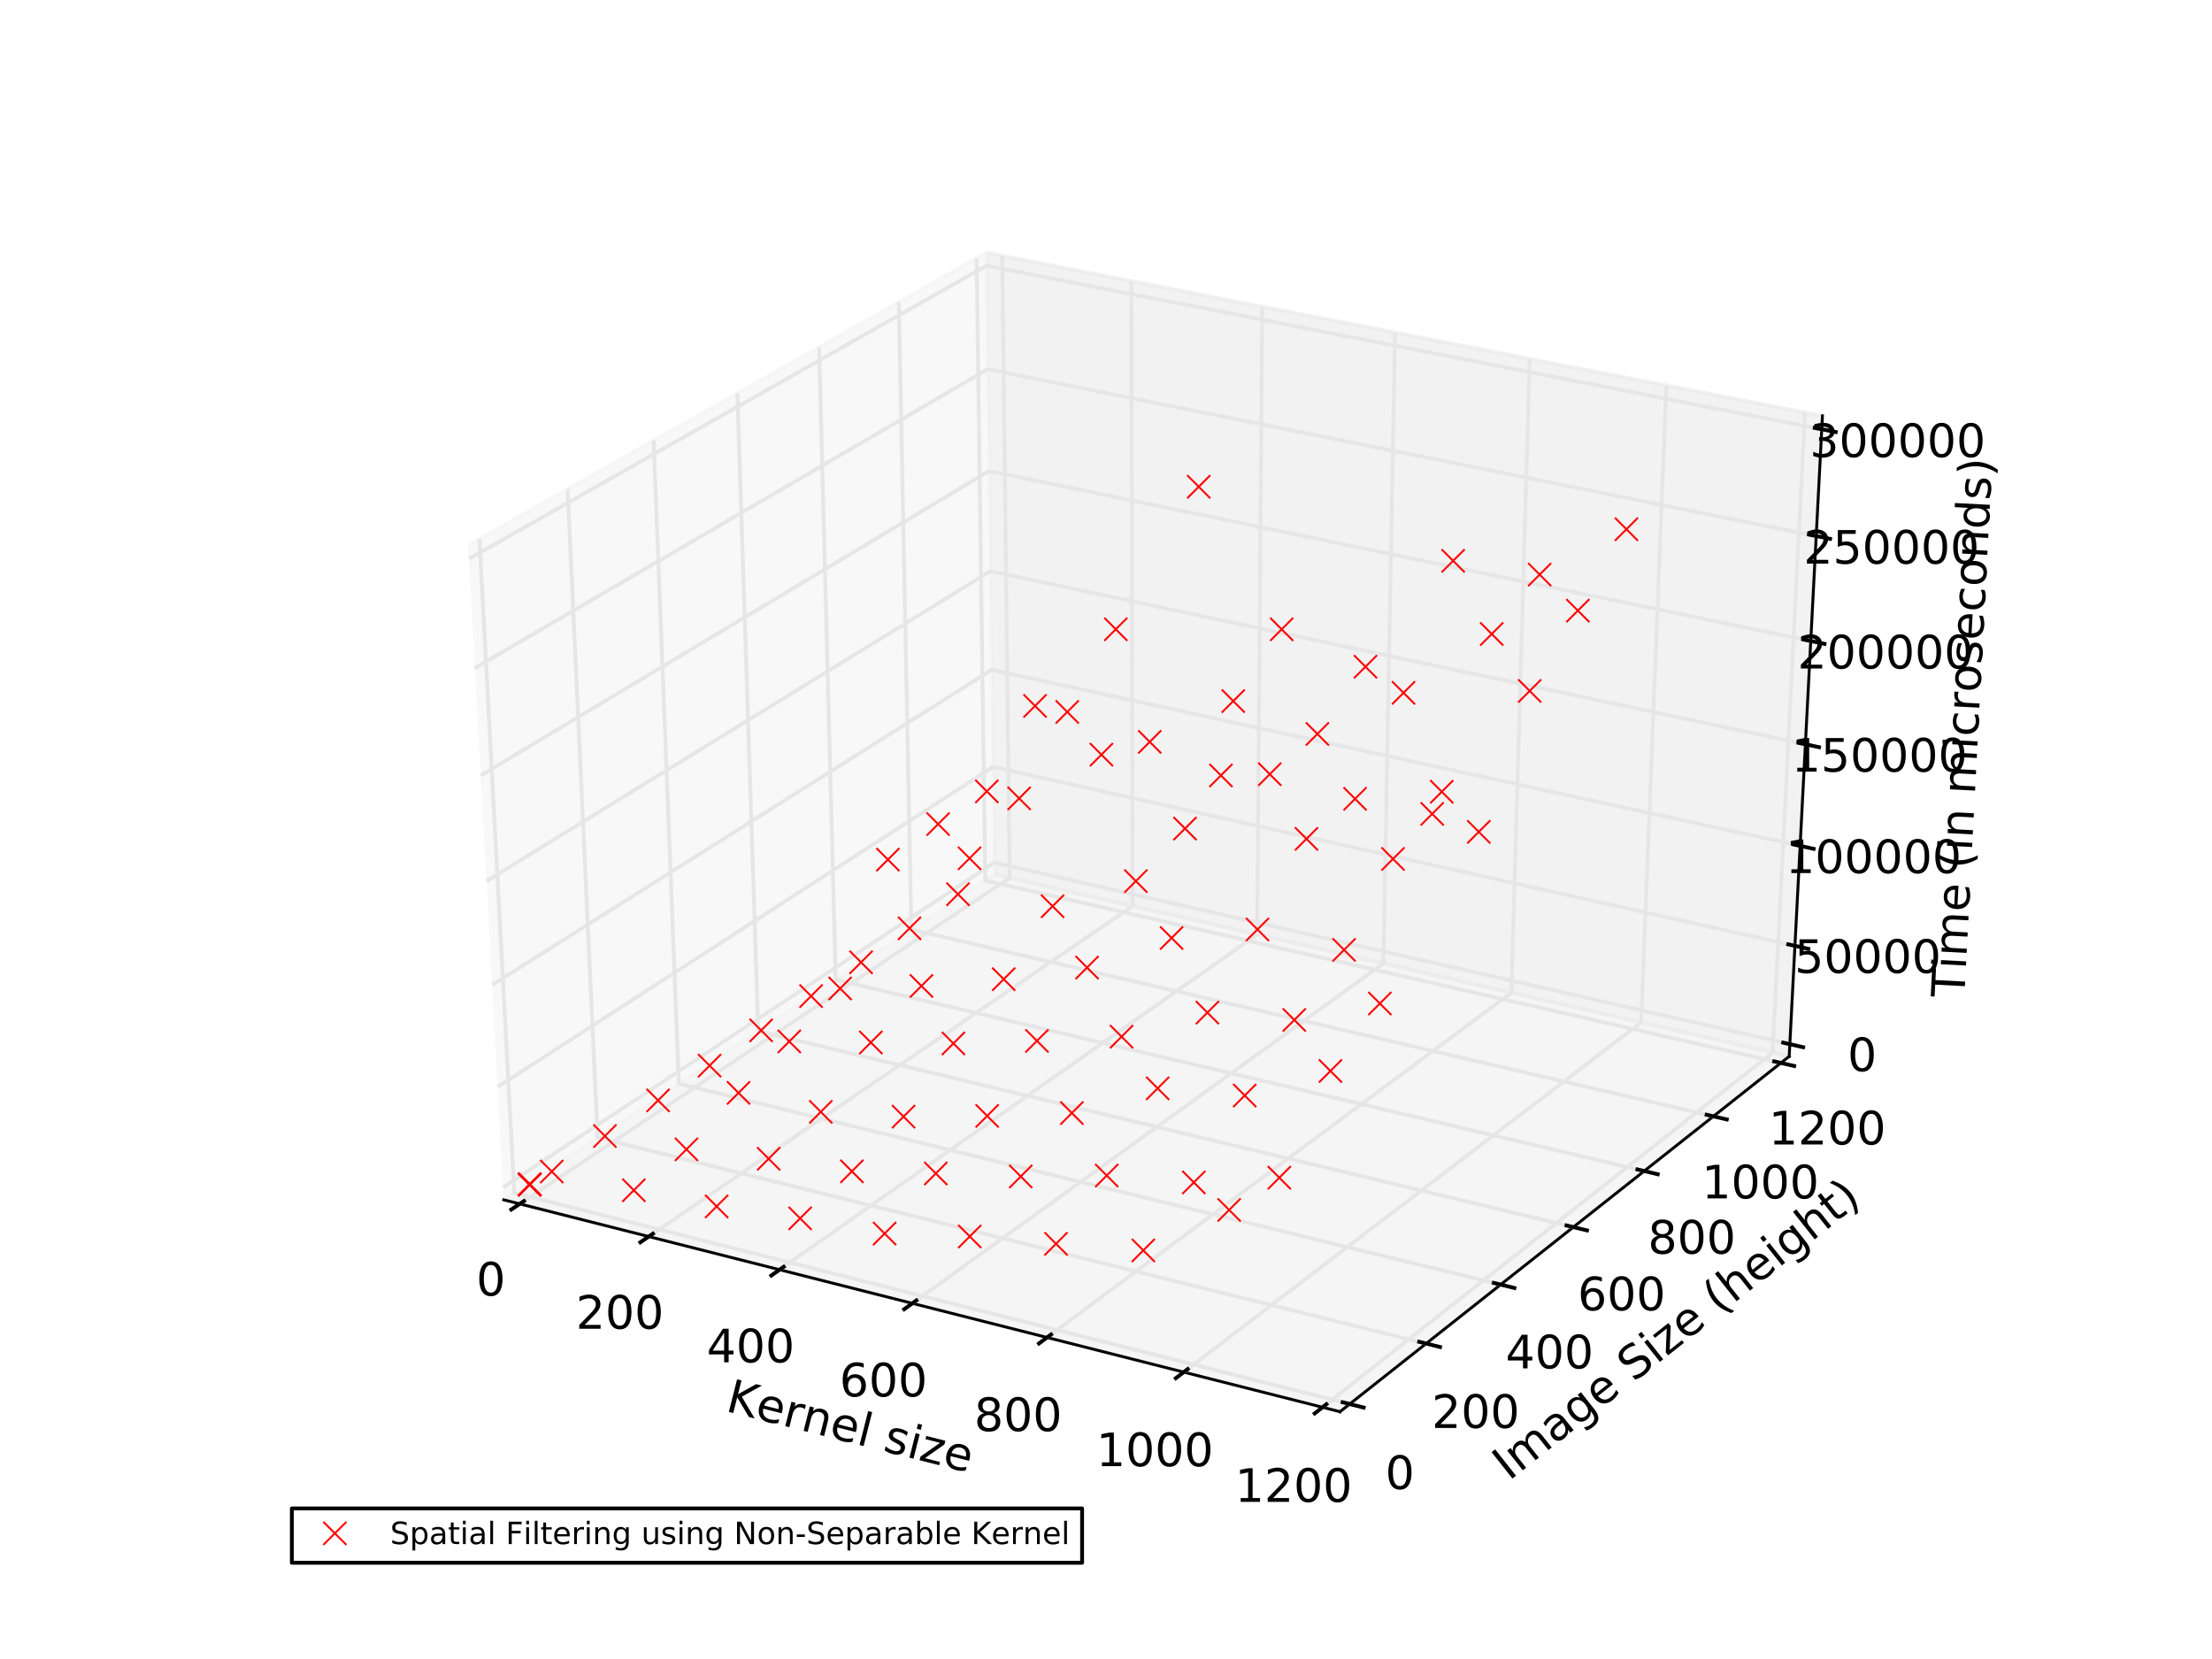 <?xml version="1.0" encoding="utf-8" standalone="no"?>
<!DOCTYPE svg PUBLIC "-//W3C//DTD SVG 1.1//EN"
  "http://www.w3.org/Graphics/SVG/1.1/DTD/svg11.dtd">
<!-- Created with matplotlib (http://matplotlib.org/) -->
<svg height="432pt" version="1.1" viewBox="0 0 576 432" width="576pt" xmlns="http://www.w3.org/2000/svg" xmlns:xlink="http://www.w3.org/1999/xlink">
 <defs>
  <style type="text/css">
*{stroke-linecap:butt;stroke-linejoin:round;stroke-miterlimit:100000;}
  </style>
 </defs>
 <g id="figure_1">
  <g id="patch_1">
   <path d="M 0 432 
L 576 432 
L 576 0 
L 0 0 
z
" style="fill:#ffffff;"/>
  </g>
  <g id="patch_2">
   <path d="M 72 388.8 
L 518.4 388.8 
L 518.4 43.2 
L 72 43.2 
z
" style="fill:#ffffff;"/>
  </g>
  <g id="pane3d_1">
   <g id="patch_3">
    <path d="M 131.177 312.435 
L 258.939 227.701 
L 256.812 65.79 
L 121.927 141.921 
" style="fill:#f2f2f2;opacity:0.5;stroke:#f2f2f2;stroke-linejoin:miter;"/>
   </g>
  </g>
  <g id="pane3d_2">
   <g id="patch_4">
    <path d="M 258.939 227.701 
L 465.902 275.073 
L 474.561 108.279 
L 256.812 65.79 
" style="fill:#e6e6e6;opacity:0.5;stroke:#e6e6e6;stroke-linejoin:miter;"/>
   </g>
  </g>
  <g id="pane3d_3">
   <g id="patch_5">
    <path d="M 131.177 312.435 
L 348.93 367.606 
L 465.902 275.073 
L 258.939 227.701 
" style="fill:#ececec;opacity:0.5;stroke:#ececec;stroke-linejoin:miter;"/>
   </g>
  </g>
  <g id="axis3d_1">
   <g id="line2d_1">
    <path d="M 131.177 312.435 
L 348.93 367.606 
" style="fill:none;stroke:#000000;stroke-linecap:square;stroke-width:0.75;"/>
   </g>
   <g id="text_1">
    <!-- Kernel size -->
    <defs>
     <path d="M 56.203 29.594 
L 56.203 25.203 
L 14.891 25.203 
Q 15.484 15.922 20.484 11.062 
Q 25.484 6.203 34.422 6.203 
Q 39.594 6.203 44.453 7.469 
Q 49.312 8.734 54.109 11.281 
L 54.109 2.781 
Q 49.266 0.734 44.188 -0.344 
Q 39.109 -1.422 33.891 -1.422 
Q 20.797 -1.422 13.156 6.188 
Q 5.516 13.812 5.516 26.812 
Q 5.516 40.234 12.766 48.109 
Q 20.016 56 32.328 56 
Q 43.359 56 49.781 48.891 
Q 56.203 41.797 56.203 29.594 
M 47.219 32.234 
Q 47.125 39.594 43.094 43.984 
Q 39.062 48.391 32.422 48.391 
Q 24.906 48.391 20.391 44.141 
Q 15.875 39.891 15.188 32.172 
z
" id="BitstreamVeraSans-Roman-65"/>
     <path d="M 54.891 33.016 
L 54.891 0 
L 45.906 0 
L 45.906 32.719 
Q 45.906 40.484 42.875 44.328 
Q 39.844 48.188 33.797 48.188 
Q 26.516 48.188 22.312 43.547 
Q 18.109 38.922 18.109 30.906 
L 18.109 0 
L 9.078 0 
L 9.078 54.688 
L 18.109 54.688 
L 18.109 46.188 
Q 21.344 51.125 25.703 53.562 
Q 30.078 56 35.797 56 
Q 45.219 56 50.047 50.172 
Q 54.891 44.344 54.891 33.016 
" id="BitstreamVeraSans-Roman-6e"/>
     <path d="M 5.516 54.688 
L 48.188 54.688 
L 48.188 46.484 
L 14.406 7.172 
L 48.188 7.172 
L 48.188 0 
L 4.297 0 
L 4.297 8.203 
L 38.094 47.516 
L 5.516 47.516 
z
" id="BitstreamVeraSans-Roman-7a"/>
     <path id="BitstreamVeraSans-Roman-20"/>
     <path d="M 41.109 46.297 
Q 39.594 47.172 37.812 47.578 
Q 36.031 48 33.891 48 
Q 26.266 48 22.188 43.047 
Q 18.109 38.094 18.109 28.812 
L 18.109 0 
L 9.078 0 
L 9.078 54.688 
L 18.109 54.688 
L 18.109 46.188 
Q 20.953 51.172 25.484 53.578 
Q 30.031 56 36.531 56 
Q 37.453 56 38.578 55.875 
Q 39.703 55.766 41.062 55.516 
z
" id="BitstreamVeraSans-Roman-72"/>
     <path d="M 9.812 72.906 
L 19.672 72.906 
L 19.672 42.094 
L 52.391 72.906 
L 65.094 72.906 
L 28.906 38.922 
L 67.672 0 
L 54.688 0 
L 19.672 35.109 
L 19.672 0 
L 9.812 0 
z
" id="BitstreamVeraSans-Roman-4b"/>
     <path d="M 44.281 53.078 
L 44.281 44.578 
Q 40.484 46.531 36.375 47.5 
Q 32.281 48.484 27.875 48.484 
Q 21.188 48.484 17.844 46.438 
Q 14.5 44.391 14.5 40.281 
Q 14.5 37.156 16.891 35.375 
Q 19.281 33.594 26.516 31.984 
L 29.594 31.297 
Q 39.156 29.25 43.188 25.516 
Q 47.219 21.781 47.219 15.094 
Q 47.219 7.469 41.188 3.016 
Q 35.156 -1.422 24.609 -1.422 
Q 20.219 -1.422 15.453 -0.562 
Q 10.688 0.297 5.422 2 
L 5.422 11.281 
Q 10.406 8.688 15.234 7.391 
Q 20.062 6.109 24.812 6.109 
Q 31.156 6.109 34.562 8.281 
Q 37.984 10.453 37.984 14.406 
Q 37.984 18.062 35.516 20.016 
Q 33.062 21.969 24.703 23.781 
L 21.578 24.516 
Q 13.234 26.266 9.516 29.906 
Q 5.812 33.547 5.812 39.891 
Q 5.812 47.609 11.281 51.797 
Q 16.75 56 26.812 56 
Q 31.781 56 36.172 55.266 
Q 40.578 54.547 44.281 53.078 
" id="BitstreamVeraSans-Roman-73"/>
     <path d="M 9.422 75.984 
L 18.406 75.984 
L 18.406 0 
L 9.422 0 
z
" id="BitstreamVeraSans-Roman-6c"/>
     <path d="M 9.422 54.688 
L 18.406 54.688 
L 18.406 0 
L 9.422 0 
z
M 9.422 75.984 
L 18.406 75.984 
L 18.406 64.594 
L 9.422 64.594 
z
" id="BitstreamVeraSans-Roman-69"/>
    </defs>
    <g transform="translate(188.65 367.368)rotate(-345.782)scale(0.12 -0.12)">
     <use xlink:href="#BitstreamVeraSans-Roman-4b"/>
     <use x="65.498" xlink:href="#BitstreamVeraSans-Roman-65"/>
     <use x="127.021" xlink:href="#BitstreamVeraSans-Roman-72"/>
     <use x="168.119" xlink:href="#BitstreamVeraSans-Roman-6e"/>
     <use x="231.498" xlink:href="#BitstreamVeraSans-Roman-65"/>
     <use x="293.021" xlink:href="#BitstreamVeraSans-Roman-6c"/>
     <use x="320.805" xlink:href="#BitstreamVeraSans-Roman-20"/>
     <use x="352.592" xlink:href="#BitstreamVeraSans-Roman-73"/>
     <use x="404.691" xlink:href="#BitstreamVeraSans-Roman-69"/>
     <use x="432.475" xlink:href="#BitstreamVeraSans-Roman-7a"/>
     <use x="484.965" xlink:href="#BitstreamVeraSans-Roman-65"/>
    </g>
   </g>
   <g id="Line3DCollection_1">
    <path d="M 135.341 313.49 
L 262.91 228.61 
L 260.981 66.603 
" style="fill:none;stroke:#e6e6e6;"/>
    <path d="M 168.925 321.999 
L 294.916 235.936 
L 294.596 73.163 
" style="fill:none;stroke:#e6e6e6;"/>
    <path d="M 202.996 330.631 
L 327.353 243.36 
L 328.686 79.815 
" style="fill:none;stroke:#e6e6e6;"/>
    <path d="M 237.566 339.39 
L 360.229 250.885 
L 363.263 86.561 
" style="fill:none;stroke:#e6e6e6;"/>
    <path d="M 272.644 348.278 
L 393.554 258.513 
L 398.335 93.405 
" style="fill:none;stroke:#e6e6e6;"/>
    <path d="M 308.244 357.298 
L 427.337 266.246 
L 433.914 100.348 
" style="fill:none;stroke:#e6e6e6;"/>
    <path d="M 344.375 366.452 
L 461.587 274.085 
L 470.012 107.391 
" style="fill:none;stroke:#e6e6e6;"/>
   </g>
   <g id="xtick_1">
    <g id="line2d_2">
     <path d="M 136.44 312.758 
L 133.139 314.955 
" style="fill:none;stroke:#000000;stroke-linecap:square;"/>
    </g>
    <g id="text_2">
     <!-- 0 -->
     <defs>
      <path d="M 31.781 66.406 
Q 24.172 66.406 20.328 58.906 
Q 16.5 51.422 16.5 36.375 
Q 16.5 21.391 20.328 13.891 
Q 24.172 6.391 31.781 6.391 
Q 39.453 6.391 43.281 13.891 
Q 47.125 21.391 47.125 36.375 
Q 47.125 51.422 43.281 58.906 
Q 39.453 66.406 31.781 66.406 
M 31.781 74.219 
Q 44.047 74.219 50.516 64.516 
Q 56.984 54.828 56.984 36.375 
Q 56.984 17.969 50.516 8.266 
Q 44.047 -1.422 31.781 -1.422 
Q 19.531 -1.422 13.062 8.266 
Q 6.594 17.969 6.594 36.375 
Q 6.594 54.828 13.062 64.516 
Q 19.531 74.219 31.781 74.219 
" id="BitstreamVeraSans-Roman-30"/>
     </defs>
     <g transform="translate(124.014 337.365)scale(0.12 -0.12)">
      <use xlink:href="#BitstreamVeraSans-Roman-30"/>
     </g>
    </g>
   </g>
   <g id="xtick_2">
    <g id="line2d_3">
     <path d="M 170.011 321.257 
L 166.749 323.485 
" style="fill:none;stroke:#000000;stroke-linecap:square;"/>
    </g>
    <g id="text_3">
     <!-- 200 -->
     <defs>
      <path d="M 19.188 8.297 
L 53.609 8.297 
L 53.609 0 
L 7.328 0 
L 7.328 8.297 
Q 12.938 14.109 22.625 23.891 
Q 32.328 33.688 34.812 36.531 
Q 39.547 41.844 41.422 45.531 
Q 43.312 49.219 43.312 52.781 
Q 43.312 58.594 39.234 62.25 
Q 35.156 65.922 28.609 65.922 
Q 23.969 65.922 18.812 64.312 
Q 13.672 62.703 7.812 59.422 
L 7.812 69.391 
Q 13.766 71.781 18.938 73 
Q 24.125 74.219 28.422 74.219 
Q 39.75 74.219 46.484 68.547 
Q 53.219 62.891 53.219 53.422 
Q 53.219 48.922 51.531 44.891 
Q 49.859 40.875 45.406 35.406 
Q 44.188 33.984 37.641 27.219 
Q 31.109 20.453 19.188 8.297 
" id="BitstreamVeraSans-Roman-32"/>
     </defs>
     <g transform="translate(149.959 345.994)scale(0.12 -0.12)">
      <use xlink:href="#BitstreamVeraSans-Roman-32"/>
      <use x="63.623" xlink:href="#BitstreamVeraSans-Roman-30"/>
      <use x="127.246" xlink:href="#BitstreamVeraSans-Roman-30"/>
     </g>
    </g>
   </g>
   <g id="xtick_3">
    <g id="line2d_4">
     <path d="M 204.069 329.879 
L 200.847 332.139 
" style="fill:none;stroke:#000000;stroke-linecap:square;"/>
    </g>
    <g id="text_4">
     <!-- 400 -->
     <defs>
      <path d="M 37.797 64.312 
L 12.891 25.391 
L 37.797 25.391 
z
M 35.203 72.906 
L 47.609 72.906 
L 47.609 25.391 
L 58.016 25.391 
L 58.016 17.188 
L 47.609 17.188 
L 47.609 0 
L 37.797 0 
L 37.797 17.188 
L 4.891 17.188 
L 4.891 26.703 
z
" id="BitstreamVeraSans-Roman-34"/>
     </defs>
     <g transform="translate(184.028 354.747)scale(0.12 -0.12)">
      <use xlink:href="#BitstreamVeraSans-Roman-34"/>
      <use x="63.623" xlink:href="#BitstreamVeraSans-Roman-30"/>
      <use x="127.246" xlink:href="#BitstreamVeraSans-Roman-30"/>
     </g>
    </g>
   </g>
   <g id="xtick_4">
    <g id="line2d_5">
     <path d="M 238.624 338.626 
L 235.445 340.92 
" style="fill:none;stroke:#000000;stroke-linecap:square;"/>
    </g>
    <g id="text_5">
     <!-- 600 -->
     <defs>
      <path d="M 33.016 40.375 
Q 26.375 40.375 22.484 35.828 
Q 18.609 31.297 18.609 23.391 
Q 18.609 15.531 22.484 10.953 
Q 26.375 6.391 33.016 6.391 
Q 39.656 6.391 43.531 10.953 
Q 47.406 15.531 47.406 23.391 
Q 47.406 31.297 43.531 35.828 
Q 39.656 40.375 33.016 40.375 
M 52.594 71.297 
L 52.594 62.312 
Q 48.875 64.062 45.094 64.984 
Q 41.312 65.922 37.594 65.922 
Q 27.828 65.922 22.672 59.328 
Q 17.531 52.734 16.797 39.406 
Q 19.672 43.656 24.016 45.922 
Q 28.375 48.188 33.594 48.188 
Q 44.578 48.188 50.953 41.516 
Q 57.328 34.859 57.328 23.391 
Q 57.328 12.156 50.688 5.359 
Q 44.047 -1.422 33.016 -1.422 
Q 20.359 -1.422 13.672 8.266 
Q 6.984 17.969 6.984 36.375 
Q 6.984 53.656 15.188 63.938 
Q 23.391 74.219 37.203 74.219 
Q 40.922 74.219 44.703 73.484 
Q 48.484 72.75 52.594 71.297 
" id="BitstreamVeraSans-Roman-36"/>
     </defs>
     <g transform="translate(218.595 363.63)scale(0.12 -0.12)">
      <use xlink:href="#BitstreamVeraSans-Roman-36"/>
      <use x="63.623" xlink:href="#BitstreamVeraSans-Roman-30"/>
      <use x="127.246" xlink:href="#BitstreamVeraSans-Roman-30"/>
     </g>
    </g>
   </g>
   <g id="xtick_5">
    <g id="line2d_6">
     <path d="M 273.688 347.503 
L 270.553 349.831 
" style="fill:none;stroke:#000000;stroke-linecap:square;"/>
    </g>
    <g id="text_6">
     <!-- 800 -->
     <defs>
      <path d="M 31.781 34.625 
Q 24.75 34.625 20.719 30.859 
Q 16.703 27.094 16.703 20.516 
Q 16.703 13.922 20.719 10.156 
Q 24.75 6.391 31.781 6.391 
Q 38.812 6.391 42.859 10.172 
Q 46.922 13.969 46.922 20.516 
Q 46.922 27.094 42.891 30.859 
Q 38.875 34.625 31.781 34.625 
M 21.922 38.812 
Q 15.578 40.375 12.031 44.719 
Q 8.5 49.078 8.5 55.328 
Q 8.5 64.062 14.719 69.141 
Q 20.953 74.219 31.781 74.219 
Q 42.672 74.219 48.875 69.141 
Q 55.078 64.062 55.078 55.328 
Q 55.078 49.078 51.531 44.719 
Q 48 40.375 41.703 38.812 
Q 48.828 37.156 52.797 32.312 
Q 56.781 27.484 56.781 20.516 
Q 56.781 9.906 50.312 4.234 
Q 43.844 -1.422 31.781 -1.422 
Q 19.734 -1.422 13.25 4.234 
Q 6.781 9.906 6.781 20.516 
Q 6.781 27.484 10.781 32.312 
Q 14.797 37.156 21.922 38.812 
M 18.312 54.391 
Q 18.312 48.734 21.844 45.562 
Q 25.391 42.391 31.781 42.391 
Q 38.141 42.391 41.719 45.562 
Q 45.312 48.734 45.312 54.391 
Q 45.312 60.062 41.719 63.234 
Q 38.141 66.406 31.781 66.406 
Q 25.391 66.406 21.844 63.234 
Q 18.312 60.062 18.312 54.391 
" id="BitstreamVeraSans-Roman-38"/>
     </defs>
     <g transform="translate(253.673 372.643)scale(0.12 -0.12)">
      <use xlink:href="#BitstreamVeraSans-Roman-38"/>
      <use x="63.623" xlink:href="#BitstreamVeraSans-Roman-30"/>
      <use x="127.246" xlink:href="#BitstreamVeraSans-Roman-30"/>
     </g>
    </g>
   </g>
   <g id="xtick_6">
    <g id="line2d_7">
     <path d="M 309.272 356.511 
L 306.182 358.874 
" style="fill:none;stroke:#000000;stroke-linecap:square;"/>
    </g>
    <g id="text_7">
     <!-- 1000 -->
     <defs>
      <path d="M 12.406 8.297 
L 28.516 8.297 
L 28.516 63.922 
L 10.984 60.406 
L 10.984 69.391 
L 28.422 72.906 
L 38.281 72.906 
L 38.281 8.297 
L 54.391 8.297 
L 54.391 0 
L 12.406 0 
z
" id="BitstreamVeraSans-Roman-31"/>
     </defs>
     <g transform="translate(285.454 381.79)scale(0.12 -0.12)">
      <use xlink:href="#BitstreamVeraSans-Roman-31"/>
      <use x="63.623" xlink:href="#BitstreamVeraSans-Roman-30"/>
      <use x="127.246" xlink:href="#BitstreamVeraSans-Roman-30"/>
      <use x="190.869" xlink:href="#BitstreamVeraSans-Roman-30"/>
     </g>
    </g>
   </g>
   <g id="xtick_7">
    <g id="line2d_8">
     <path d="M 345.388 365.654 
L 342.345 368.052 
" style="fill:none;stroke:#000000;stroke-linecap:square;"/>
    </g>
    <g id="text_8">
     <!-- 1200 -->
     <g transform="translate(321.586 391.074)scale(0.12 -0.12)">
      <use xlink:href="#BitstreamVeraSans-Roman-31"/>
      <use x="63.623" xlink:href="#BitstreamVeraSans-Roman-32"/>
      <use x="127.246" xlink:href="#BitstreamVeraSans-Roman-30"/>
      <use x="190.869" xlink:href="#BitstreamVeraSans-Roman-30"/>
     </g>
    </g>
   </g>
  </g>
  <g id="axis3d_2">
   <g id="line2d_9">
    <path d="M 465.902 275.073 
L 348.93 367.606 
" style="fill:none;stroke:#000000;stroke-linecap:square;stroke-width:0.75;"/>
   </g>
   <g id="text_9">
    <!-- Image Size (height) -->
    <defs>
     <path d="M 53.516 70.516 
L 53.516 60.891 
Q 47.906 63.578 42.922 64.891 
Q 37.938 66.219 33.297 66.219 
Q 25.25 66.219 20.875 63.094 
Q 16.5 59.969 16.5 54.203 
Q 16.5 49.359 19.406 46.891 
Q 22.312 44.438 30.422 42.922 
L 36.375 41.703 
Q 47.406 39.594 52.656 34.297 
Q 57.906 29 57.906 20.125 
Q 57.906 9.516 50.797 4.047 
Q 43.703 -1.422 29.984 -1.422 
Q 24.812 -1.422 18.969 -0.25 
Q 13.141 0.922 6.891 3.219 
L 6.891 13.375 
Q 12.891 10.016 18.656 8.297 
Q 24.422 6.594 29.984 6.594 
Q 38.422 6.594 43.016 9.906 
Q 47.609 13.234 47.609 19.391 
Q 47.609 24.75 44.312 27.781 
Q 41.016 30.812 33.5 32.328 
L 27.484 33.5 
Q 16.453 35.688 11.516 40.375 
Q 6.594 45.062 6.594 53.422 
Q 6.594 63.094 13.406 68.656 
Q 20.219 74.219 32.172 74.219 
Q 37.312 74.219 42.625 73.281 
Q 47.953 72.359 53.516 70.516 
" id="BitstreamVeraSans-Roman-53"/>
     <path d="M 18.312 70.219 
L 18.312 54.688 
L 36.812 54.688 
L 36.812 47.703 
L 18.312 47.703 
L 18.312 18.016 
Q 18.312 11.328 20.141 9.422 
Q 21.969 7.516 27.594 7.516 
L 36.812 7.516 
L 36.812 0 
L 27.594 0 
Q 17.188 0 13.234 3.875 
Q 9.281 7.766 9.281 18.016 
L 9.281 47.703 
L 2.688 47.703 
L 2.688 54.688 
L 9.281 54.688 
L 9.281 70.219 
z
" id="BitstreamVeraSans-Roman-74"/>
     <path d="M 9.812 72.906 
L 19.672 72.906 
L 19.672 0 
L 9.812 0 
z
" id="BitstreamVeraSans-Roman-49"/>
     <path d="M 54.891 33.016 
L 54.891 0 
L 45.906 0 
L 45.906 32.719 
Q 45.906 40.484 42.875 44.328 
Q 39.844 48.188 33.797 48.188 
Q 26.516 48.188 22.312 43.547 
Q 18.109 38.922 18.109 30.906 
L 18.109 0 
L 9.078 0 
L 9.078 75.984 
L 18.109 75.984 
L 18.109 46.188 
Q 21.344 51.125 25.703 53.562 
Q 30.078 56 35.797 56 
Q 45.219 56 50.047 50.172 
Q 54.891 44.344 54.891 33.016 
" id="BitstreamVeraSans-Roman-68"/>
     <path d="M 34.281 27.484 
Q 23.391 27.484 19.188 25 
Q 14.984 22.516 14.984 16.5 
Q 14.984 11.719 18.141 8.906 
Q 21.297 6.109 26.703 6.109 
Q 34.188 6.109 38.703 11.406 
Q 43.219 16.703 43.219 25.484 
L 43.219 27.484 
z
M 52.203 31.203 
L 52.203 0 
L 43.219 0 
L 43.219 8.297 
Q 40.141 3.328 35.547 0.953 
Q 30.953 -1.422 24.312 -1.422 
Q 15.922 -1.422 10.953 3.297 
Q 6 8.016 6 15.922 
Q 6 25.141 12.172 29.828 
Q 18.359 34.516 30.609 34.516 
L 43.219 34.516 
L 43.219 35.406 
Q 43.219 41.609 39.141 45 
Q 35.062 48.391 27.688 48.391 
Q 23 48.391 18.547 47.266 
Q 14.109 46.141 10.016 43.891 
L 10.016 52.203 
Q 14.938 54.109 19.578 55.047 
Q 24.219 56 28.609 56 
Q 40.484 56 46.344 49.844 
Q 52.203 43.703 52.203 31.203 
" id="BitstreamVeraSans-Roman-61"/>
     <path d="M 45.406 27.984 
Q 45.406 37.75 41.375 43.109 
Q 37.359 48.484 30.078 48.484 
Q 22.859 48.484 18.828 43.109 
Q 14.797 37.75 14.797 27.984 
Q 14.797 18.266 18.828 12.891 
Q 22.859 7.516 30.078 7.516 
Q 37.359 7.516 41.375 12.891 
Q 45.406 18.266 45.406 27.984 
M 54.391 6.781 
Q 54.391 -7.172 48.188 -13.984 
Q 42 -20.797 29.203 -20.797 
Q 24.469 -20.797 20.266 -20.094 
Q 16.062 -19.391 12.109 -17.922 
L 12.109 -9.188 
Q 16.062 -11.328 19.922 -12.344 
Q 23.781 -13.375 27.781 -13.375 
Q 36.625 -13.375 41.016 -8.766 
Q 45.406 -4.156 45.406 5.172 
L 45.406 9.625 
Q 42.625 4.781 38.281 2.391 
Q 33.938 0 27.875 0 
Q 17.828 0 11.672 7.656 
Q 5.516 15.328 5.516 27.984 
Q 5.516 40.672 11.672 48.328 
Q 17.828 56 27.875 56 
Q 33.938 56 38.281 53.609 
Q 42.625 51.219 45.406 46.391 
L 45.406 54.688 
L 54.391 54.688 
z
" id="BitstreamVeraSans-Roman-67"/>
     <path d="M 31 75.875 
Q 24.469 64.656 21.281 53.656 
Q 18.109 42.672 18.109 31.391 
Q 18.109 20.125 21.312 9.062 
Q 24.516 -2 31 -13.188 
L 23.188 -13.188 
Q 15.875 -1.703 12.234 9.375 
Q 8.594 20.453 8.594 31.391 
Q 8.594 42.281 12.203 53.312 
Q 15.828 64.359 23.188 75.875 
z
" id="BitstreamVeraSans-Roman-28"/>
     <path d="M 52 44.188 
Q 55.375 50.25 60.062 53.125 
Q 64.75 56 71.094 56 
Q 79.641 56 84.281 50.016 
Q 88.922 44.047 88.922 33.016 
L 88.922 0 
L 79.891 0 
L 79.891 32.719 
Q 79.891 40.578 77.094 44.375 
Q 74.312 48.188 68.609 48.188 
Q 61.625 48.188 57.562 43.547 
Q 53.516 38.922 53.516 30.906 
L 53.516 0 
L 44.484 0 
L 44.484 32.719 
Q 44.484 40.625 41.703 44.406 
Q 38.922 48.188 33.109 48.188 
Q 26.219 48.188 22.156 43.531 
Q 18.109 38.875 18.109 30.906 
L 18.109 0 
L 9.078 0 
L 9.078 54.688 
L 18.109 54.688 
L 18.109 46.188 
Q 21.188 51.219 25.484 53.609 
Q 29.781 56 35.688 56 
Q 41.656 56 45.828 52.969 
Q 50 49.953 52 44.188 
" id="BitstreamVeraSans-Roman-6d"/>
     <path d="M 8.016 75.875 
L 15.828 75.875 
Q 23.141 64.359 26.781 53.312 
Q 30.422 42.281 30.422 31.391 
Q 30.422 20.453 26.781 9.375 
Q 23.141 -1.703 15.828 -13.188 
L 8.016 -13.188 
Q 14.5 -2 17.703 9.062 
Q 20.906 20.125 20.906 31.391 
Q 20.906 42.672 17.703 53.656 
Q 14.5 64.656 8.016 75.875 
" id="BitstreamVeraSans-Roman-29"/>
    </defs>
    <g transform="translate(392.913 385.735)rotate(-38.347)scale(0.12 -0.12)">
     <use xlink:href="#BitstreamVeraSans-Roman-49"/>
     <use x="29.492" xlink:href="#BitstreamVeraSans-Roman-6d"/>
     <use x="126.904" xlink:href="#BitstreamVeraSans-Roman-61"/>
     <use x="188.184" xlink:href="#BitstreamVeraSans-Roman-67"/>
     <use x="251.66" xlink:href="#BitstreamVeraSans-Roman-65"/>
     <use x="313.184" xlink:href="#BitstreamVeraSans-Roman-20"/>
     <use x="344.971" xlink:href="#BitstreamVeraSans-Roman-53"/>
     <use x="408.447" xlink:href="#BitstreamVeraSans-Roman-69"/>
     <use x="436.23" xlink:href="#BitstreamVeraSans-Roman-7a"/>
     <use x="488.721" xlink:href="#BitstreamVeraSans-Roman-65"/>
     <use x="550.244" xlink:href="#BitstreamVeraSans-Roman-20"/>
     <use x="582.031" xlink:href="#BitstreamVeraSans-Roman-28"/>
     <use x="621.045" xlink:href="#BitstreamVeraSans-Roman-68"/>
     <use x="684.424" xlink:href="#BitstreamVeraSans-Roman-65"/>
     <use x="745.947" xlink:href="#BitstreamVeraSans-Roman-69"/>
     <use x="773.73" xlink:href="#BitstreamVeraSans-Roman-67"/>
     <use x="837.207" xlink:href="#BitstreamVeraSans-Roman-68"/>
     <use x="900.586" xlink:href="#BitstreamVeraSans-Roman-74"/>
     <use x="939.795" xlink:href="#BitstreamVeraSans-Roman-29"/>
    </g>
   </g>
   <g id="Line3DCollection_2">
    <path d="M 124.84 140.277 
L 133.926 310.612 
L 351.455 365.609 
" style="fill:none;stroke:#e6e6e6;"/>
    <path d="M 147.807 127.314 
L 155.614 296.228 
L 371.363 349.86 
" style="fill:none;stroke:#e6e6e6;"/>
    <path d="M 170.191 114.68 
L 176.778 282.192 
L 390.769 334.508 
" style="fill:none;stroke:#e6e6e6;"/>
    <path d="M 192.013 102.363 
L 197.438 268.49 
L 409.692 319.538 
" style="fill:none;stroke:#e6e6e6;"/>
    <path d="M 213.295 90.352 
L 217.611 255.111 
L 428.15 304.937 
" style="fill:none;stroke:#e6e6e6;"/>
    <path d="M 234.055 78.634 
L 237.314 242.043 
L 446.158 290.691 
" style="fill:none;stroke:#e6e6e6;"/>
    <path d="M 254.314 67.2 
L 256.564 229.276 
L 463.734 276.787 
" style="fill:none;stroke:#e6e6e6;"/>
   </g>
   <g id="xtick_8">
    <g id="line2d_10">
     <path d="M 349.634 365.149 
L 355.1 366.531 
" style="fill:none;stroke:#000000;stroke-linecap:square;"/>
    </g>
    <g id="text_10">
     <!-- 0 -->
     <g transform="translate(360.721 387.737)scale(0.12 -0.12)">
      <use xlink:href="#BitstreamVeraSans-Roman-30"/>
     </g>
    </g>
   </g>
   <g id="xtick_9">
    <g id="line2d_11">
     <path d="M 369.558 349.411 
L 374.977 350.758 
" style="fill:none;stroke:#000000;stroke-linecap:square;"/>
    </g>
    <g id="text_11">
     <!-- 200 -->
     <g transform="translate(372.819 371.828)scale(0.12 -0.12)">
      <use xlink:href="#BitstreamVeraSans-Roman-32"/>
      <use x="63.623" xlink:href="#BitstreamVeraSans-Roman-30"/>
      <use x="127.246" xlink:href="#BitstreamVeraSans-Roman-30"/>
     </g>
    </g>
   </g>
   <g id="xtick_10">
    <g id="line2d_12">
     <path d="M 388.98 334.07 
L 394.352 335.384 
" style="fill:none;stroke:#000000;stroke-linecap:square;"/>
    </g>
    <g id="text_12">
     <!-- 400 -->
     <g transform="translate(392.055 356.321)scale(0.12 -0.12)">
      <use xlink:href="#BitstreamVeraSans-Roman-34"/>
      <use x="63.623" xlink:href="#BitstreamVeraSans-Roman-30"/>
      <use x="127.246" xlink:href="#BitstreamVeraSans-Roman-30"/>
     </g>
    </g>
   </g>
   <g id="xtick_11">
    <g id="line2d_13">
     <path d="M 407.919 319.112 
L 413.244 320.393 
" style="fill:none;stroke:#000000;stroke-linecap:square;"/>
    </g>
    <g id="text_13">
     <!-- 600 -->
     <g transform="translate(410.812 341.199)scale(0.12 -0.12)">
      <use xlink:href="#BitstreamVeraSans-Roman-36"/>
      <use x="63.623" xlink:href="#BitstreamVeraSans-Roman-30"/>
      <use x="127.246" xlink:href="#BitstreamVeraSans-Roman-30"/>
     </g>
    </g>
   </g>
   <g id="xtick_12">
    <g id="line2d_14">
     <path d="M 426.391 304.521 
L 431.67 305.771 
" style="fill:none;stroke:#000000;stroke-linecap:square;"/>
    </g>
    <g id="text_14">
     <!-- 800 -->
     <g transform="translate(429.107 326.45)scale(0.12 -0.12)">
      <use xlink:href="#BitstreamVeraSans-Roman-38"/>
      <use x="63.623" xlink:href="#BitstreamVeraSans-Roman-30"/>
      <use x="127.246" xlink:href="#BitstreamVeraSans-Roman-30"/>
     </g>
    </g>
   </g>
   <g id="xtick_13">
    <g id="line2d_15">
     <path d="M 444.415 290.285 
L 449.649 291.504 
" style="fill:none;stroke:#000000;stroke-linecap:square;"/>
    </g>
    <g id="text_15">
     <!-- 1000 -->
     <g transform="translate(443.14 312.059)scale(0.12 -0.12)">
      <use xlink:href="#BitstreamVeraSans-Roman-31"/>
      <use x="63.623" xlink:href="#BitstreamVeraSans-Roman-30"/>
      <use x="127.246" xlink:href="#BitstreamVeraSans-Roman-30"/>
      <use x="190.869" xlink:href="#BitstreamVeraSans-Roman-30"/>
     </g>
    </g>
   </g>
   <g id="xtick_14">
    <g id="line2d_16">
     <path d="M 462.006 276.391 
L 467.195 277.581 
" style="fill:none;stroke:#000000;stroke-linecap:square;"/>
    </g>
    <g id="text_16">
     <!-- 1200 -->
     <g transform="translate(460.562 298.013)scale(0.12 -0.12)">
      <use xlink:href="#BitstreamVeraSans-Roman-31"/>
      <use x="63.623" xlink:href="#BitstreamVeraSans-Roman-32"/>
      <use x="127.246" xlink:href="#BitstreamVeraSans-Roman-30"/>
      <use x="190.869" xlink:href="#BitstreamVeraSans-Roman-30"/>
     </g>
    </g>
   </g>
  </g>
  <g id="axis3d_3">
   <g id="line2d_17">
    <path d="M 465.902 275.073 
L 474.561 108.279 
" style="fill:none;stroke:#000000;stroke-linecap:square;stroke-width:0.75;"/>
   </g>
   <g id="text_17">
    <!-- Time (in microseconds) -->
    <defs>
     <path d="M -0.297 72.906 
L 61.375 72.906 
L 61.375 64.594 
L 35.5 64.594 
L 35.5 0 
L 25.594 0 
L 25.594 64.594 
L -0.297 64.594 
z
" id="BitstreamVeraSans-Roman-54"/>
     <path d="M 45.406 46.391 
L 45.406 75.984 
L 54.391 75.984 
L 54.391 0 
L 45.406 0 
L 45.406 8.203 
Q 42.578 3.328 38.25 0.953 
Q 33.938 -1.422 27.875 -1.422 
Q 17.969 -1.422 11.734 6.484 
Q 5.516 14.406 5.516 27.297 
Q 5.516 40.188 11.734 48.094 
Q 17.969 56 27.875 56 
Q 33.938 56 38.25 53.625 
Q 42.578 51.266 45.406 46.391 
M 14.797 27.297 
Q 14.797 17.391 18.875 11.75 
Q 22.953 6.109 30.078 6.109 
Q 37.203 6.109 41.297 11.75 
Q 45.406 17.391 45.406 27.297 
Q 45.406 37.203 41.297 42.844 
Q 37.203 48.484 30.078 48.484 
Q 22.953 48.484 18.875 42.844 
Q 14.797 37.203 14.797 27.297 
" id="BitstreamVeraSans-Roman-64"/>
     <path d="M 48.781 52.594 
L 48.781 44.188 
Q 44.969 46.297 41.141 47.344 
Q 37.312 48.391 33.406 48.391 
Q 24.656 48.391 19.812 42.844 
Q 14.984 37.312 14.984 27.297 
Q 14.984 17.281 19.812 11.734 
Q 24.656 6.203 33.406 6.203 
Q 37.312 6.203 41.141 7.25 
Q 44.969 8.297 48.781 10.406 
L 48.781 2.094 
Q 45.016 0.344 40.984 -0.531 
Q 36.969 -1.422 32.422 -1.422 
Q 20.062 -1.422 12.781 6.344 
Q 5.516 14.109 5.516 27.297 
Q 5.516 40.672 12.859 48.328 
Q 20.219 56 33.016 56 
Q 37.156 56 41.109 55.141 
Q 45.062 54.297 48.781 52.594 
" id="BitstreamVeraSans-Roman-63"/>
     <path d="M 30.609 48.391 
Q 23.391 48.391 19.188 42.75 
Q 14.984 37.109 14.984 27.297 
Q 14.984 17.484 19.156 11.844 
Q 23.344 6.203 30.609 6.203 
Q 37.797 6.203 41.984 11.859 
Q 46.188 17.531 46.188 27.297 
Q 46.188 37.016 41.984 42.703 
Q 37.797 48.391 30.609 48.391 
M 30.609 56 
Q 42.328 56 49.016 48.375 
Q 55.719 40.766 55.719 27.297 
Q 55.719 13.875 49.016 6.219 
Q 42.328 -1.422 30.609 -1.422 
Q 18.844 -1.422 12.172 6.219 
Q 5.516 13.875 5.516 27.297 
Q 5.516 40.766 12.172 48.375 
Q 18.844 56 30.609 56 
" id="BitstreamVeraSans-Roman-6f"/>
    </defs>
    <g transform="translate(511.5 259.864)rotate(-87.028)scale(0.12 -0.12)">
     <use xlink:href="#BitstreamVeraSans-Roman-54"/>
     <use x="61.037" xlink:href="#BitstreamVeraSans-Roman-69"/>
     <use x="88.82" xlink:href="#BitstreamVeraSans-Roman-6d"/>
     <use x="186.232" xlink:href="#BitstreamVeraSans-Roman-65"/>
     <use x="247.756" xlink:href="#BitstreamVeraSans-Roman-20"/>
     <use x="279.543" xlink:href="#BitstreamVeraSans-Roman-28"/>
     <use x="318.557" xlink:href="#BitstreamVeraSans-Roman-69"/>
     <use x="346.34" xlink:href="#BitstreamVeraSans-Roman-6e"/>
     <use x="409.719" xlink:href="#BitstreamVeraSans-Roman-20"/>
     <use x="441.506" xlink:href="#BitstreamVeraSans-Roman-6d"/>
     <use x="538.918" xlink:href="#BitstreamVeraSans-Roman-69"/>
     <use x="566.701" xlink:href="#BitstreamVeraSans-Roman-63"/>
     <use x="621.682" xlink:href="#BitstreamVeraSans-Roman-72"/>
     <use x="662.764" xlink:href="#BitstreamVeraSans-Roman-6f"/>
     <use x="723.945" xlink:href="#BitstreamVeraSans-Roman-73"/>
     <use x="776.045" xlink:href="#BitstreamVeraSans-Roman-65"/>
     <use x="837.568" xlink:href="#BitstreamVeraSans-Roman-63"/>
     <use x="892.549" xlink:href="#BitstreamVeraSans-Roman-6f"/>
     <use x="953.73" xlink:href="#BitstreamVeraSans-Roman-6e"/>
     <use x="1017.109" xlink:href="#BitstreamVeraSans-Roman-64"/>
     <use x="1080.586" xlink:href="#BitstreamVeraSans-Roman-73"/>
     <use x="1132.686" xlink:href="#BitstreamVeraSans-Roman-29"/>
    </g>
   </g>
   <g id="Line3DCollection_3">
    <path d="M 466.066 271.9 
L 258.899 224.615 
L 131.002 309.197 
" style="fill:none;stroke:#e6e6e6;"/>
    <path d="M 467.396 246.291 
L 258.572 199.712 
L 129.583 283.053 
" style="fill:none;stroke:#e6e6e6;"/>
    <path d="M 468.747 220.265 
L 258.239 174.42 
L 128.141 256.469 
" style="fill:none;stroke:#e6e6e6;"/>
    <path d="M 470.12 193.812 
L 257.902 148.731 
L 126.674 229.435 
" style="fill:none;stroke:#e6e6e6;"/>
    <path d="M 471.516 166.922 
L 257.559 122.636 
L 125.183 201.939 
" style="fill:none;stroke:#e6e6e6;"/>
    <path d="M 472.936 139.584 
L 257.211 96.125 
L 123.665 173.969 
" style="fill:none;stroke:#e6e6e6;"/>
    <path d="M 474.379 111.786 
L 256.857 69.188 
L 122.121 145.513 
" style="fill:none;stroke:#e6e6e6;"/>
   </g>
   <g id="xtick_15">
    <g id="line2d_18">
     <path d="M 464.338 271.506 
L 469.527 272.69 
" style="fill:none;stroke:#000000;stroke-linecap:square;"/>
    </g>
    <g id="text_18">
     <!-- 0 -->
     <g transform="translate(481.091 278.921)scale(0.12 -0.12)">
      <use xlink:href="#BitstreamVeraSans-Roman-30"/>
     </g>
    </g>
   </g>
   <g id="xtick_16">
    <g id="line2d_19">
     <path d="M 465.653 245.902 
L 470.885 247.069 
" style="fill:none;stroke:#000000;stroke-linecap:square;"/>
    </g>
    <g id="text_19">
     <!-- 50000 -->
     <defs>
      <path d="M 10.797 72.906 
L 49.516 72.906 
L 49.516 64.594 
L 19.828 64.594 
L 19.828 46.734 
Q 21.969 47.469 24.109 47.828 
Q 26.266 48.188 28.422 48.188 
Q 40.625 48.188 47.75 41.5 
Q 54.891 34.812 54.891 23.391 
Q 54.891 11.625 47.562 5.094 
Q 40.234 -1.422 26.906 -1.422 
Q 22.312 -1.422 17.547 -0.641 
Q 12.797 0.141 7.719 1.703 
L 7.719 11.625 
Q 12.109 9.234 16.797 8.062 
Q 21.484 6.891 26.703 6.891 
Q 35.156 6.891 40.078 11.328 
Q 45.016 15.766 45.016 23.391 
Q 45.016 31 40.078 35.438 
Q 35.156 39.891 26.703 39.891 
Q 22.75 39.891 18.812 39.016 
Q 14.891 38.141 10.797 36.281 
z
" id="BitstreamVeraSans-Roman-35"/>
     </defs>
     <g transform="translate(467.299 253.342)scale(0.12 -0.12)">
      <use xlink:href="#BitstreamVeraSans-Roman-35"/>
      <use x="63.623" xlink:href="#BitstreamVeraSans-Roman-30"/>
      <use x="127.246" xlink:href="#BitstreamVeraSans-Roman-30"/>
      <use x="190.869" xlink:href="#BitstreamVeraSans-Roman-30"/>
      <use x="254.492" xlink:href="#BitstreamVeraSans-Roman-30"/>
     </g>
    </g>
   </g>
   <g id="xtick_17">
    <g id="line2d_20">
     <path d="M 466.989 219.882 
L 472.266 221.031 
" style="fill:none;stroke:#000000;stroke-linecap:square;"/>
    </g>
    <g id="text_20">
     <!-- 100000 -->
     <g transform="translate(464.985 227.348)scale(0.12 -0.12)">
      <use xlink:href="#BitstreamVeraSans-Roman-31"/>
      <use x="63.623" xlink:href="#BitstreamVeraSans-Roman-30"/>
      <use x="127.246" xlink:href="#BitstreamVeraSans-Roman-30"/>
      <use x="190.869" xlink:href="#BitstreamVeraSans-Roman-30"/>
      <use x="254.492" xlink:href="#BitstreamVeraSans-Roman-30"/>
      <use x="318.115" xlink:href="#BitstreamVeraSans-Roman-30"/>
     </g>
    </g>
   </g>
   <g id="xtick_18">
    <g id="line2d_21">
     <path d="M 468.348 193.436 
L 473.669 194.566 
" style="fill:none;stroke:#000000;stroke-linecap:square;"/>
    </g>
    <g id="text_21">
     <!-- 150000 -->
     <g transform="translate(466.512 200.929)scale(0.12 -0.12)">
      <use xlink:href="#BitstreamVeraSans-Roman-31"/>
      <use x="63.623" xlink:href="#BitstreamVeraSans-Roman-35"/>
      <use x="127.246" xlink:href="#BitstreamVeraSans-Roman-30"/>
      <use x="190.869" xlink:href="#BitstreamVeraSans-Roman-30"/>
      <use x="254.492" xlink:href="#BitstreamVeraSans-Roman-30"/>
      <use x="318.115" xlink:href="#BitstreamVeraSans-Roman-30"/>
     </g>
    </g>
   </g>
   <g id="xtick_19">
    <g id="line2d_22">
     <path d="M 469.729 166.552 
L 475.095 167.663 
" style="fill:none;stroke:#000000;stroke-linecap:square;"/>
    </g>
    <g id="text_22">
     <!-- 200000 -->
     <g transform="translate(468.065 174.074)scale(0.12 -0.12)">
      <use xlink:href="#BitstreamVeraSans-Roman-32"/>
      <use x="63.623" xlink:href="#BitstreamVeraSans-Roman-30"/>
      <use x="127.246" xlink:href="#BitstreamVeraSans-Roman-30"/>
      <use x="190.869" xlink:href="#BitstreamVeraSans-Roman-30"/>
      <use x="254.492" xlink:href="#BitstreamVeraSans-Roman-30"/>
      <use x="318.115" xlink:href="#BitstreamVeraSans-Roman-30"/>
     </g>
    </g>
   </g>
   <g id="xtick_20">
    <g id="line2d_23">
     <path d="M 471.133 139.221 
L 476.545 140.311 
" style="fill:none;stroke:#000000;stroke-linecap:square;"/>
    </g>
    <g id="text_23">
     <!-- 250000 -->
     <g transform="translate(469.643 146.772)scale(0.12 -0.12)">
      <use xlink:href="#BitstreamVeraSans-Roman-32"/>
      <use x="63.623" xlink:href="#BitstreamVeraSans-Roman-35"/>
      <use x="127.246" xlink:href="#BitstreamVeraSans-Roman-30"/>
      <use x="190.869" xlink:href="#BitstreamVeraSans-Roman-30"/>
      <use x="254.492" xlink:href="#BitstreamVeraSans-Roman-30"/>
      <use x="318.115" xlink:href="#BitstreamVeraSans-Roman-30"/>
     </g>
    </g>
   </g>
   <g id="xtick_21">
    <g id="line2d_24">
     <path d="M 472.56 111.43 
L 478.02 112.5 
" style="fill:none;stroke:#000000;stroke-linecap:square;"/>
    </g>
    <g id="text_24">
     <!-- 300000 -->
     <defs>
      <path d="M 40.578 39.312 
Q 47.656 37.797 51.625 33 
Q 55.609 28.219 55.609 21.188 
Q 55.609 10.406 48.188 4.484 
Q 40.766 -1.422 27.094 -1.422 
Q 22.516 -1.422 17.656 -0.516 
Q 12.797 0.391 7.625 2.203 
L 7.625 11.719 
Q 11.719 9.328 16.594 8.109 
Q 21.484 6.891 26.812 6.891 
Q 36.078 6.891 40.938 10.547 
Q 45.797 14.203 45.797 21.188 
Q 45.797 27.641 41.281 31.266 
Q 36.766 34.906 28.719 34.906 
L 20.219 34.906 
L 20.219 43.016 
L 29.109 43.016 
Q 36.375 43.016 40.234 45.922 
Q 44.094 48.828 44.094 54.297 
Q 44.094 59.906 40.109 62.906 
Q 36.141 65.922 28.719 65.922 
Q 24.656 65.922 20.016 65.031 
Q 15.375 64.156 9.812 62.312 
L 9.812 71.094 
Q 15.438 72.656 20.344 73.438 
Q 25.25 74.219 29.594 74.219 
Q 40.828 74.219 47.359 69.109 
Q 53.906 64.016 53.906 55.328 
Q 53.906 49.266 50.438 45.094 
Q 46.969 40.922 40.578 39.312 
" id="BitstreamVeraSans-Roman-33"/>
     </defs>
     <g transform="translate(471.248 119.011)scale(0.12 -0.12)">
      <use xlink:href="#BitstreamVeraSans-Roman-33"/>
      <use x="63.623" xlink:href="#BitstreamVeraSans-Roman-30"/>
      <use x="127.246" xlink:href="#BitstreamVeraSans-Roman-30"/>
      <use x="190.869" xlink:href="#BitstreamVeraSans-Roman-30"/>
      <use x="254.492" xlink:href="#BitstreamVeraSans-Roman-30"/>
      <use x="318.115" xlink:href="#BitstreamVeraSans-Roman-30"/>
     </g>
    </g>
   </g>
  </g>
  <g id="axes_1">
   <g id="line2d_25">
    <defs>
     <path d="M -3 3 
L 3 -3 
M -3 -3 
L 3 3 
" id="m4099587d90" style="stroke:#ff0000;stroke-width:0.5;"/>
    </defs>
    <g clip-path="url(#pd9abd06451)">
     <use style="fill:#ff0000;stroke:#ff0000;stroke-width:0.5;" x="137.918" xlink:href="#m4099587d90" y="308.427"/>
     <use style="fill:#ff0000;stroke:#ff0000;stroke-width:0.5;" x="137.918" xlink:href="#m4099587d90" y="308.427"/>
     <use style="fill:#ff0000;stroke:#ff0000;stroke-width:0.5;" x="137.918" xlink:href="#m4099587d90" y="308.427"/>
     <use style="fill:#ff0000;stroke:#ff0000;stroke-width:0.5;" x="137.918" xlink:href="#m4099587d90" y="308.427"/>
     <use style="fill:#ff0000;stroke:#ff0000;stroke-width:0.5;" x="137.918" xlink:href="#m4099587d90" y="308.427"/>
     <use style="fill:#ff0000;stroke:#ff0000;stroke-width:0.5;" x="137.918" xlink:href="#m4099587d90" y="308.427"/>
     <use style="fill:#ff0000;stroke:#ff0000;stroke-width:0.5;" x="137.918" xlink:href="#m4099587d90" y="308.427"/>
     <use style="fill:#ff0000;stroke:#ff0000;stroke-width:0.5;" x="137.918" xlink:href="#m4099587d90" y="308.427"/>
     <use style="fill:#ff0000;stroke:#ff0000;stroke-width:0.5;" x="143.669" xlink:href="#m4099587d90" y="305.06"/>
     <use style="fill:#ff0000;stroke:#ff0000;stroke-width:0.5;" x="157.519" xlink:href="#m4099587d90" y="295.821"/>
     <use style="fill:#ff0000;stroke:#ff0000;stroke-width:0.5;" x="171.363" xlink:href="#m4099587d90" y="286.538"/>
     <use style="fill:#ff0000;stroke:#ff0000;stroke-width:0.5;" x="184.781" xlink:href="#m4099587d90" y="277.49"/>
     <use style="fill:#ff0000;stroke:#ff0000;stroke-width:0.5;" x="198.195" xlink:href="#m4099587d90" y="268.306"/>
     <use style="fill:#ff0000;stroke:#ff0000;stroke-width:0.5;" x="211.202" xlink:href="#m4099587d90" y="259.379"/>
     <use style="fill:#ff0000;stroke:#ff0000;stroke-width:0.5;" x="224.217" xlink:href="#m4099587d90" y="250.583"/>
     <use style="fill:#ff0000;stroke:#ff0000;stroke-width:0.5;" x="236.834" xlink:href="#m4099587d90" y="241.733"/>
     <use style="fill:#ff0000;stroke:#ff0000;stroke-width:0.5;" x="249.458" xlink:href="#m4099587d90" y="232.849"/>
     <use style="fill:#ff0000;stroke:#ff0000;stroke-width:0.5;" x="165.051" xlink:href="#m4099587d90" y="309.941"/>
     <use style="fill:#ff0000;stroke:#ff0000;stroke-width:0.5;" x="178.746" xlink:href="#m4099587d90" y="299.292"/>
     <use style="fill:#ff0000;stroke:#ff0000;stroke-width:0.5;" x="192.309" xlink:href="#m4099587d90" y="284.58"/>
     <use style="fill:#ff0000;stroke:#ff0000;stroke-width:0.5;" x="205.526" xlink:href="#m4099587d90" y="271.191"/>
     <use style="fill:#ff0000;stroke:#ff0000;stroke-width:0.5;" x="218.768" xlink:href="#m4099587d90" y="257.388"/>
     <use style="fill:#ff0000;stroke:#ff0000;stroke-width:0.5;" x="231.207" xlink:href="#m4099587d90" y="223.841"/>
     <use style="fill:#ff0000;stroke:#ff0000;stroke-width:0.5;" x="244.279" xlink:href="#m4099587d90" y="214.588"/>
     <use style="fill:#ff0000;stroke:#ff0000;stroke-width:0.5;" x="256.964" xlink:href="#m4099587d90" y="206.064"/>
     <use style="fill:#ff0000;stroke:#ff0000;stroke-width:0.5;" x="269.52" xlink:href="#m4099587d90" y="183.818"/>
     <use style="fill:#ff0000;stroke:#ff0000;stroke-width:0.5;" x="186.61" xlink:href="#m4099587d90" y="314.147"/>
     <use style="fill:#ff0000;stroke:#ff0000;stroke-width:0.5;" x="200.158" xlink:href="#m4099587d90" y="301.736"/>
     <use style="fill:#ff0000;stroke:#ff0000;stroke-width:0.5;" x="213.733" xlink:href="#m4099587d90" y="289.526"/>
     <use style="fill:#ff0000;stroke:#ff0000;stroke-width:0.5;" x="226.766" xlink:href="#m4099587d90" y="271.452"/>
     <use style="fill:#ff0000;stroke:#ff0000;stroke-width:0.5;" x="239.937" xlink:href="#m4099587d90" y="256.736"/>
     <use style="fill:#ff0000;stroke:#ff0000;stroke-width:0.5;" x="252.463" xlink:href="#m4099587d90" y="223.506"/>
     <use style="fill:#ff0000;stroke:#ff0000;stroke-width:0.5;" x="265.382" xlink:href="#m4099587d90" y="207.894"/>
     <use style="fill:#ff0000;stroke:#ff0000;stroke-width:0.5;" x="277.908" xlink:href="#m4099587d90" y="185.389"/>
     <use style="fill:#ff0000;stroke:#ff0000;stroke-width:0.5;" x="290.549" xlink:href="#m4099587d90" y="163.861"/>
     <use style="fill:#ff0000;stroke:#ff0000;stroke-width:0.5;" x="208.352" xlink:href="#m4099587d90" y="317.257"/>
     <use style="fill:#ff0000;stroke:#ff0000;stroke-width:0.5;" x="221.827" xlink:href="#m4099587d90" y="305.008"/>
     <use style="fill:#ff0000;stroke:#ff0000;stroke-width:0.5;" x="235.278" xlink:href="#m4099587d90" y="290.759"/>
     <use style="fill:#ff0000;stroke:#ff0000;stroke-width:0.5;" x="248.264" xlink:href="#m4099587d90" y="271.71"/>
     <use style="fill:#ff0000;stroke:#ff0000;stroke-width:0.5;" x="261.359" xlink:href="#m4099587d90" y="254.984"/>
     <use style="fill:#ff0000;stroke:#ff0000;stroke-width:0.5;" x="274.088" xlink:href="#m4099587d90" y="235.98"/>
     <use style="fill:#ff0000;stroke:#ff0000;stroke-width:0.5;" x="286.807" xlink:href="#m4099587d90" y="196.512"/>
     <use style="fill:#ff0000;stroke:#ff0000;stroke-width:0.5;" x="299.391" xlink:href="#m4099587d90" y="193.184"/>
     <use style="fill:#ff0000;stroke:#ff0000;stroke-width:0.5;" x="312.143" xlink:href="#m4099587d90" y="126.747"/>
     <use style="fill:#ff0000;stroke:#ff0000;stroke-width:0.5;" x="230.349" xlink:href="#m4099587d90" y="321.219"/>
     <use style="fill:#ff0000;stroke:#ff0000;stroke-width:0.5;" x="243.676" xlink:href="#m4099587d90" y="305.565"/>
     <use style="fill:#ff0000;stroke:#ff0000;stroke-width:0.5;" x="257.056" xlink:href="#m4099587d90" y="290.578"/>
     <use style="fill:#ff0000;stroke:#ff0000;stroke-width:0.5;" x="270.018" xlink:href="#m4099587d90" y="271.043"/>
     <use style="fill:#ff0000;stroke:#ff0000;stroke-width:0.5;" x="283.062" xlink:href="#m4099587d90" y="251.955"/>
     <use style="fill:#ff0000;stroke:#ff0000;stroke-width:0.5;" x="295.775" xlink:href="#m4099587d90" y="229.445"/>
     <use style="fill:#ff0000;stroke:#ff0000;stroke-width:0.5;" x="308.574" xlink:href="#m4099587d90" y="215.752"/>
     <use style="fill:#ff0000;stroke:#ff0000;stroke-width:0.5;" x="321.139" xlink:href="#m4099587d90" y="182.561"/>
     <use style="fill:#ff0000;stroke:#ff0000;stroke-width:0.5;" x="333.747" xlink:href="#m4099587d90" y="163.869"/>
     <use style="fill:#ff0000;stroke:#ff0000;stroke-width:0.5;" x="252.522" xlink:href="#m4099587d90" y="321.972"/>
     <use style="fill:#ff0000;stroke:#ff0000;stroke-width:0.5;" x="265.798" xlink:href="#m4099587d90" y="306.352"/>
     <use style="fill:#ff0000;stroke:#ff0000;stroke-width:0.5;" x="279.109" xlink:href="#m4099587d90" y="289.834"/>
     <use style="fill:#ff0000;stroke:#ff0000;stroke-width:0.5;" x="292.051" xlink:href="#m4099587d90" y="269.944"/>
     <use style="fill:#ff0000;stroke:#ff0000;stroke-width:0.5;" x="305.081" xlink:href="#m4099587d90" y="244.252"/>
     <use style="fill:#ff0000;stroke:#ff0000;stroke-width:0.5;" x="317.925" xlink:href="#m4099587d90" y="201.923"/>
     <use style="fill:#ff0000;stroke:#ff0000;stroke-width:0.5;" x="330.647" xlink:href="#m4099587d90" y="201.6"/>
     <use style="fill:#ff0000;stroke:#ff0000;stroke-width:0.5;" x="343.043" xlink:href="#m4099587d90" y="191.117"/>
     <use style="fill:#ff0000;stroke:#ff0000;stroke-width:0.5;" x="355.569" xlink:href="#m4099587d90" y="173.613"/>
     <use style="fill:#ff0000;stroke:#ff0000;stroke-width:0.5;" x="274.984" xlink:href="#m4099587d90" y="323.885"/>
     <use style="fill:#ff0000;stroke:#ff0000;stroke-width:0.5;" x="288.19" xlink:href="#m4099587d90" y="306.105"/>
     <use style="fill:#ff0000;stroke:#ff0000;stroke-width:0.5;" x="301.454" xlink:href="#m4099587d90" y="283.402"/>
     <use style="fill:#ff0000;stroke:#ff0000;stroke-width:0.5;" x="314.4" xlink:href="#m4099587d90" y="263.675"/>
     <use style="fill:#ff0000;stroke:#ff0000;stroke-width:0.5;" x="327.437" xlink:href="#m4099587d90" y="242.034"/>
     <use style="fill:#ff0000;stroke:#ff0000;stroke-width:0.5;" x="340.196" xlink:href="#m4099587d90" y="218.434"/>
     <use style="fill:#ff0000;stroke:#ff0000;stroke-width:0.5;" x="352.854" xlink:href="#m4099587d90" y="208.017"/>
     <use style="fill:#ff0000;stroke:#ff0000;stroke-width:0.5;" x="365.475" xlink:href="#m4099587d90" y="180.414"/>
     <use style="fill:#ff0000;stroke:#ff0000;stroke-width:0.5;" x="378.393" xlink:href="#m4099587d90" y="146.039"/>
     <use style="fill:#ff0000;stroke:#ff0000;stroke-width:0.5;" x="297.711" xlink:href="#m4099587d90" y="325.599"/>
     <use style="fill:#ff0000;stroke:#ff0000;stroke-width:0.5;" x="310.869" xlink:href="#m4099587d90" y="307.895"/>
     <use style="fill:#ff0000;stroke:#ff0000;stroke-width:0.5;" x="324.117" xlink:href="#m4099587d90" y="285.27"/>
     <use style="fill:#ff0000;stroke:#ff0000;stroke-width:0.5;" x="337.028" xlink:href="#m4099587d90" y="265.592"/>
     <use style="fill:#ff0000;stroke:#ff0000;stroke-width:0.5;" x="349.99" xlink:href="#m4099587d90" y="247.346"/>
     <use style="fill:#ff0000;stroke:#ff0000;stroke-width:0.5;" x="362.73" xlink:href="#m4099587d90" y="223.668"/>
     <use style="fill:#ff0000;stroke:#ff0000;stroke-width:0.5;" x="375.434" xlink:href="#m4099587d90" y="206.17"/>
     <use style="fill:#ff0000;stroke:#ff0000;stroke-width:0.5;" x="388.448" xlink:href="#m4099587d90" y="165.089"/>
     <use style="fill:#ff0000;stroke:#ff0000;stroke-width:0.5;" x="400.92" xlink:href="#m4099587d90" y="149.624"/>
     <use style="fill:#ff0000;stroke:#ff0000;stroke-width:0.5;" x="320.063" xlink:href="#m4099587d90" y="315.07"/>
     <use style="fill:#ff0000;stroke:#ff0000;stroke-width:0.5;" x="333.127" xlink:href="#m4099587d90" y="306.671"/>
     <use style="fill:#ff0000;stroke:#ff0000;stroke-width:0.5;" x="346.442" xlink:href="#m4099587d90" y="278.883"/>
     <use style="fill:#ff0000;stroke:#ff0000;stroke-width:0.5;" x="359.31" xlink:href="#m4099587d90" y="261.308"/>
     <use style="fill:#ff0000;stroke:#ff0000;stroke-width:0.5;" x="372.936" xlink:href="#m4099587d90" y="211.934"/>
     <use style="fill:#ff0000;stroke:#ff0000;stroke-width:0.5;" x="385.072" xlink:href="#m4099587d90" y="216.613"/>
     <use style="fill:#ff0000;stroke:#ff0000;stroke-width:0.5;" x="398.326" xlink:href="#m4099587d90" y="179.921"/>
     <use style="fill:#ff0000;stroke:#ff0000;stroke-width:0.5;" x="410.877" xlink:href="#m4099587d90" y="159.005"/>
     <use style="fill:#ff0000;stroke:#ff0000;stroke-width:0.5;" x="423.521" xlink:href="#m4099587d90" y="137.819"/>
    </g>
   </g>
   <g id="legend_1">
    <g id="patch_6">
     <path d="M 76 406.942 
L 281.777 406.942 
L 281.777 392.8 
L 76 392.8 
z
" style="fill:#ffffff;stroke:#000000;stroke-linejoin:miter;"/>
    </g>
    <g id="line2d_26"/>
    <g id="line2d_27">
     <g>
      <use style="fill:#ff0000;stroke:#ff0000;stroke-width:0.5;" x="87.2" xlink:href="#m4099587d90" y="399.279"/>
     </g>
    </g>
    <g id="text_25">
     <!-- Spatial Filtering using Non-Separable Kernel -->
     <defs>
      <path d="M 4.891 31.391 
L 31.203 31.391 
L 31.203 23.391 
L 4.891 23.391 
z
" id="BitstreamVeraSans-Roman-2d"/>
      <path d="M 9.812 72.906 
L 51.703 72.906 
L 51.703 64.594 
L 19.672 64.594 
L 19.672 43.109 
L 48.578 43.109 
L 48.578 34.812 
L 19.672 34.812 
L 19.672 0 
L 9.812 0 
z
" id="BitstreamVeraSans-Roman-46"/>
      <path d="M 8.5 21.578 
L 8.5 54.688 
L 17.484 54.688 
L 17.484 21.922 
Q 17.484 14.156 20.5 10.266 
Q 23.531 6.391 29.594 6.391 
Q 36.859 6.391 41.078 11.031 
Q 45.312 15.672 45.312 23.688 
L 45.312 54.688 
L 54.297 54.688 
L 54.297 0 
L 45.312 0 
L 45.312 8.406 
Q 42.047 3.422 37.719 1 
Q 33.406 -1.422 27.688 -1.422 
Q 18.266 -1.422 13.375 4.438 
Q 8.5 10.297 8.5 21.578 
" id="BitstreamVeraSans-Roman-75"/>
      <path d="M 48.688 27.297 
Q 48.688 37.203 44.609 42.844 
Q 40.531 48.484 33.406 48.484 
Q 26.266 48.484 22.188 42.844 
Q 18.109 37.203 18.109 27.297 
Q 18.109 17.391 22.188 11.75 
Q 26.266 6.109 33.406 6.109 
Q 40.531 6.109 44.609 11.75 
Q 48.688 17.391 48.688 27.297 
M 18.109 46.391 
Q 20.953 51.266 25.266 53.625 
Q 29.594 56 35.594 56 
Q 45.562 56 51.781 48.094 
Q 58.016 40.188 58.016 27.297 
Q 58.016 14.406 51.781 6.484 
Q 45.562 -1.422 35.594 -1.422 
Q 29.594 -1.422 25.266 0.953 
Q 20.953 3.328 18.109 8.203 
L 18.109 0 
L 9.078 0 
L 9.078 75.984 
L 18.109 75.984 
z
" id="BitstreamVeraSans-Roman-62"/>
      <path d="M 9.812 72.906 
L 23.094 72.906 
L 55.422 11.922 
L 55.422 72.906 
L 64.984 72.906 
L 64.984 0 
L 51.703 0 
L 19.391 60.984 
L 19.391 0 
L 9.812 0 
z
" id="BitstreamVeraSans-Roman-4e"/>
      <path d="M 18.109 8.203 
L 18.109 -20.797 
L 9.078 -20.797 
L 9.078 54.688 
L 18.109 54.688 
L 18.109 46.391 
Q 20.953 51.266 25.266 53.625 
Q 29.594 56 35.594 56 
Q 45.562 56 51.781 48.094 
Q 58.016 40.188 58.016 27.297 
Q 58.016 14.406 51.781 6.484 
Q 45.562 -1.422 35.594 -1.422 
Q 29.594 -1.422 25.266 0.953 
Q 20.953 3.328 18.109 8.203 
M 48.688 27.297 
Q 48.688 37.203 44.609 42.844 
Q 40.531 48.484 33.406 48.484 
Q 26.266 48.484 22.188 42.844 
Q 18.109 37.203 18.109 27.297 
Q 18.109 17.391 22.188 11.75 
Q 26.266 6.109 33.406 6.109 
Q 40.531 6.109 44.609 11.75 
Q 48.688 17.391 48.688 27.297 
" id="BitstreamVeraSans-Roman-70"/>
     </defs>
     <g transform="translate(101.6 402.079)scale(0.08 -0.08)">
      <use xlink:href="#BitstreamVeraSans-Roman-53"/>
      <use x="63.477" xlink:href="#BitstreamVeraSans-Roman-70"/>
      <use x="126.953" xlink:href="#BitstreamVeraSans-Roman-61"/>
      <use x="188.232" xlink:href="#BitstreamVeraSans-Roman-74"/>
      <use x="227.441" xlink:href="#BitstreamVeraSans-Roman-69"/>
      <use x="255.225" xlink:href="#BitstreamVeraSans-Roman-61"/>
      <use x="316.504" xlink:href="#BitstreamVeraSans-Roman-6c"/>
      <use x="344.287" xlink:href="#BitstreamVeraSans-Roman-20"/>
      <use x="376.074" xlink:href="#BitstreamVeraSans-Roman-46"/>
      <use x="433.484" xlink:href="#BitstreamVeraSans-Roman-69"/>
      <use x="461.268" xlink:href="#BitstreamVeraSans-Roman-6c"/>
      <use x="489.051" xlink:href="#BitstreamVeraSans-Roman-74"/>
      <use x="528.26" xlink:href="#BitstreamVeraSans-Roman-65"/>
      <use x="589.783" xlink:href="#BitstreamVeraSans-Roman-72"/>
      <use x="630.896" xlink:href="#BitstreamVeraSans-Roman-69"/>
      <use x="658.68" xlink:href="#BitstreamVeraSans-Roman-6e"/>
      <use x="722.059" xlink:href="#BitstreamVeraSans-Roman-67"/>
      <use x="785.535" xlink:href="#BitstreamVeraSans-Roman-20"/>
      <use x="817.322" xlink:href="#BitstreamVeraSans-Roman-75"/>
      <use x="880.701" xlink:href="#BitstreamVeraSans-Roman-73"/>
      <use x="932.801" xlink:href="#BitstreamVeraSans-Roman-69"/>
      <use x="960.584" xlink:href="#BitstreamVeraSans-Roman-6e"/>
      <use x="1023.963" xlink:href="#BitstreamVeraSans-Roman-67"/>
      <use x="1087.439" xlink:href="#BitstreamVeraSans-Roman-20"/>
      <use x="1119.227" xlink:href="#BitstreamVeraSans-Roman-4e"/>
      <use x="1194.031" xlink:href="#BitstreamVeraSans-Roman-6f"/>
      <use x="1255.213" xlink:href="#BitstreamVeraSans-Roman-6e"/>
      <use x="1318.592" xlink:href="#BitstreamVeraSans-Roman-2d"/>
      <use x="1354.676" xlink:href="#BitstreamVeraSans-Roman-53"/>
      <use x="1418.152" xlink:href="#BitstreamVeraSans-Roman-65"/>
      <use x="1479.676" xlink:href="#BitstreamVeraSans-Roman-70"/>
      <use x="1543.152" xlink:href="#BitstreamVeraSans-Roman-61"/>
      <use x="1604.432" xlink:href="#BitstreamVeraSans-Roman-72"/>
      <use x="1645.545" xlink:href="#BitstreamVeraSans-Roman-61"/>
      <use x="1706.824" xlink:href="#BitstreamVeraSans-Roman-62"/>
      <use x="1770.301" xlink:href="#BitstreamVeraSans-Roman-6c"/>
      <use x="1798.084" xlink:href="#BitstreamVeraSans-Roman-65"/>
      <use x="1859.607" xlink:href="#BitstreamVeraSans-Roman-20"/>
      <use x="1891.395" xlink:href="#BitstreamVeraSans-Roman-4b"/>
      <use x="1956.893" xlink:href="#BitstreamVeraSans-Roman-65"/>
      <use x="2018.416" xlink:href="#BitstreamVeraSans-Roman-72"/>
      <use x="2059.514" xlink:href="#BitstreamVeraSans-Roman-6e"/>
      <use x="2122.893" xlink:href="#BitstreamVeraSans-Roman-65"/>
      <use x="2184.416" xlink:href="#BitstreamVeraSans-Roman-6c"/>
     </g>
    </g>
   </g>
  </g>
 </g>
 <defs>
  <clipPath id="pd9abd06451">
   <rect height="345.6" width="446.4" x="72.0" y="43.2"/>
  </clipPath>
 </defs>
</svg>
